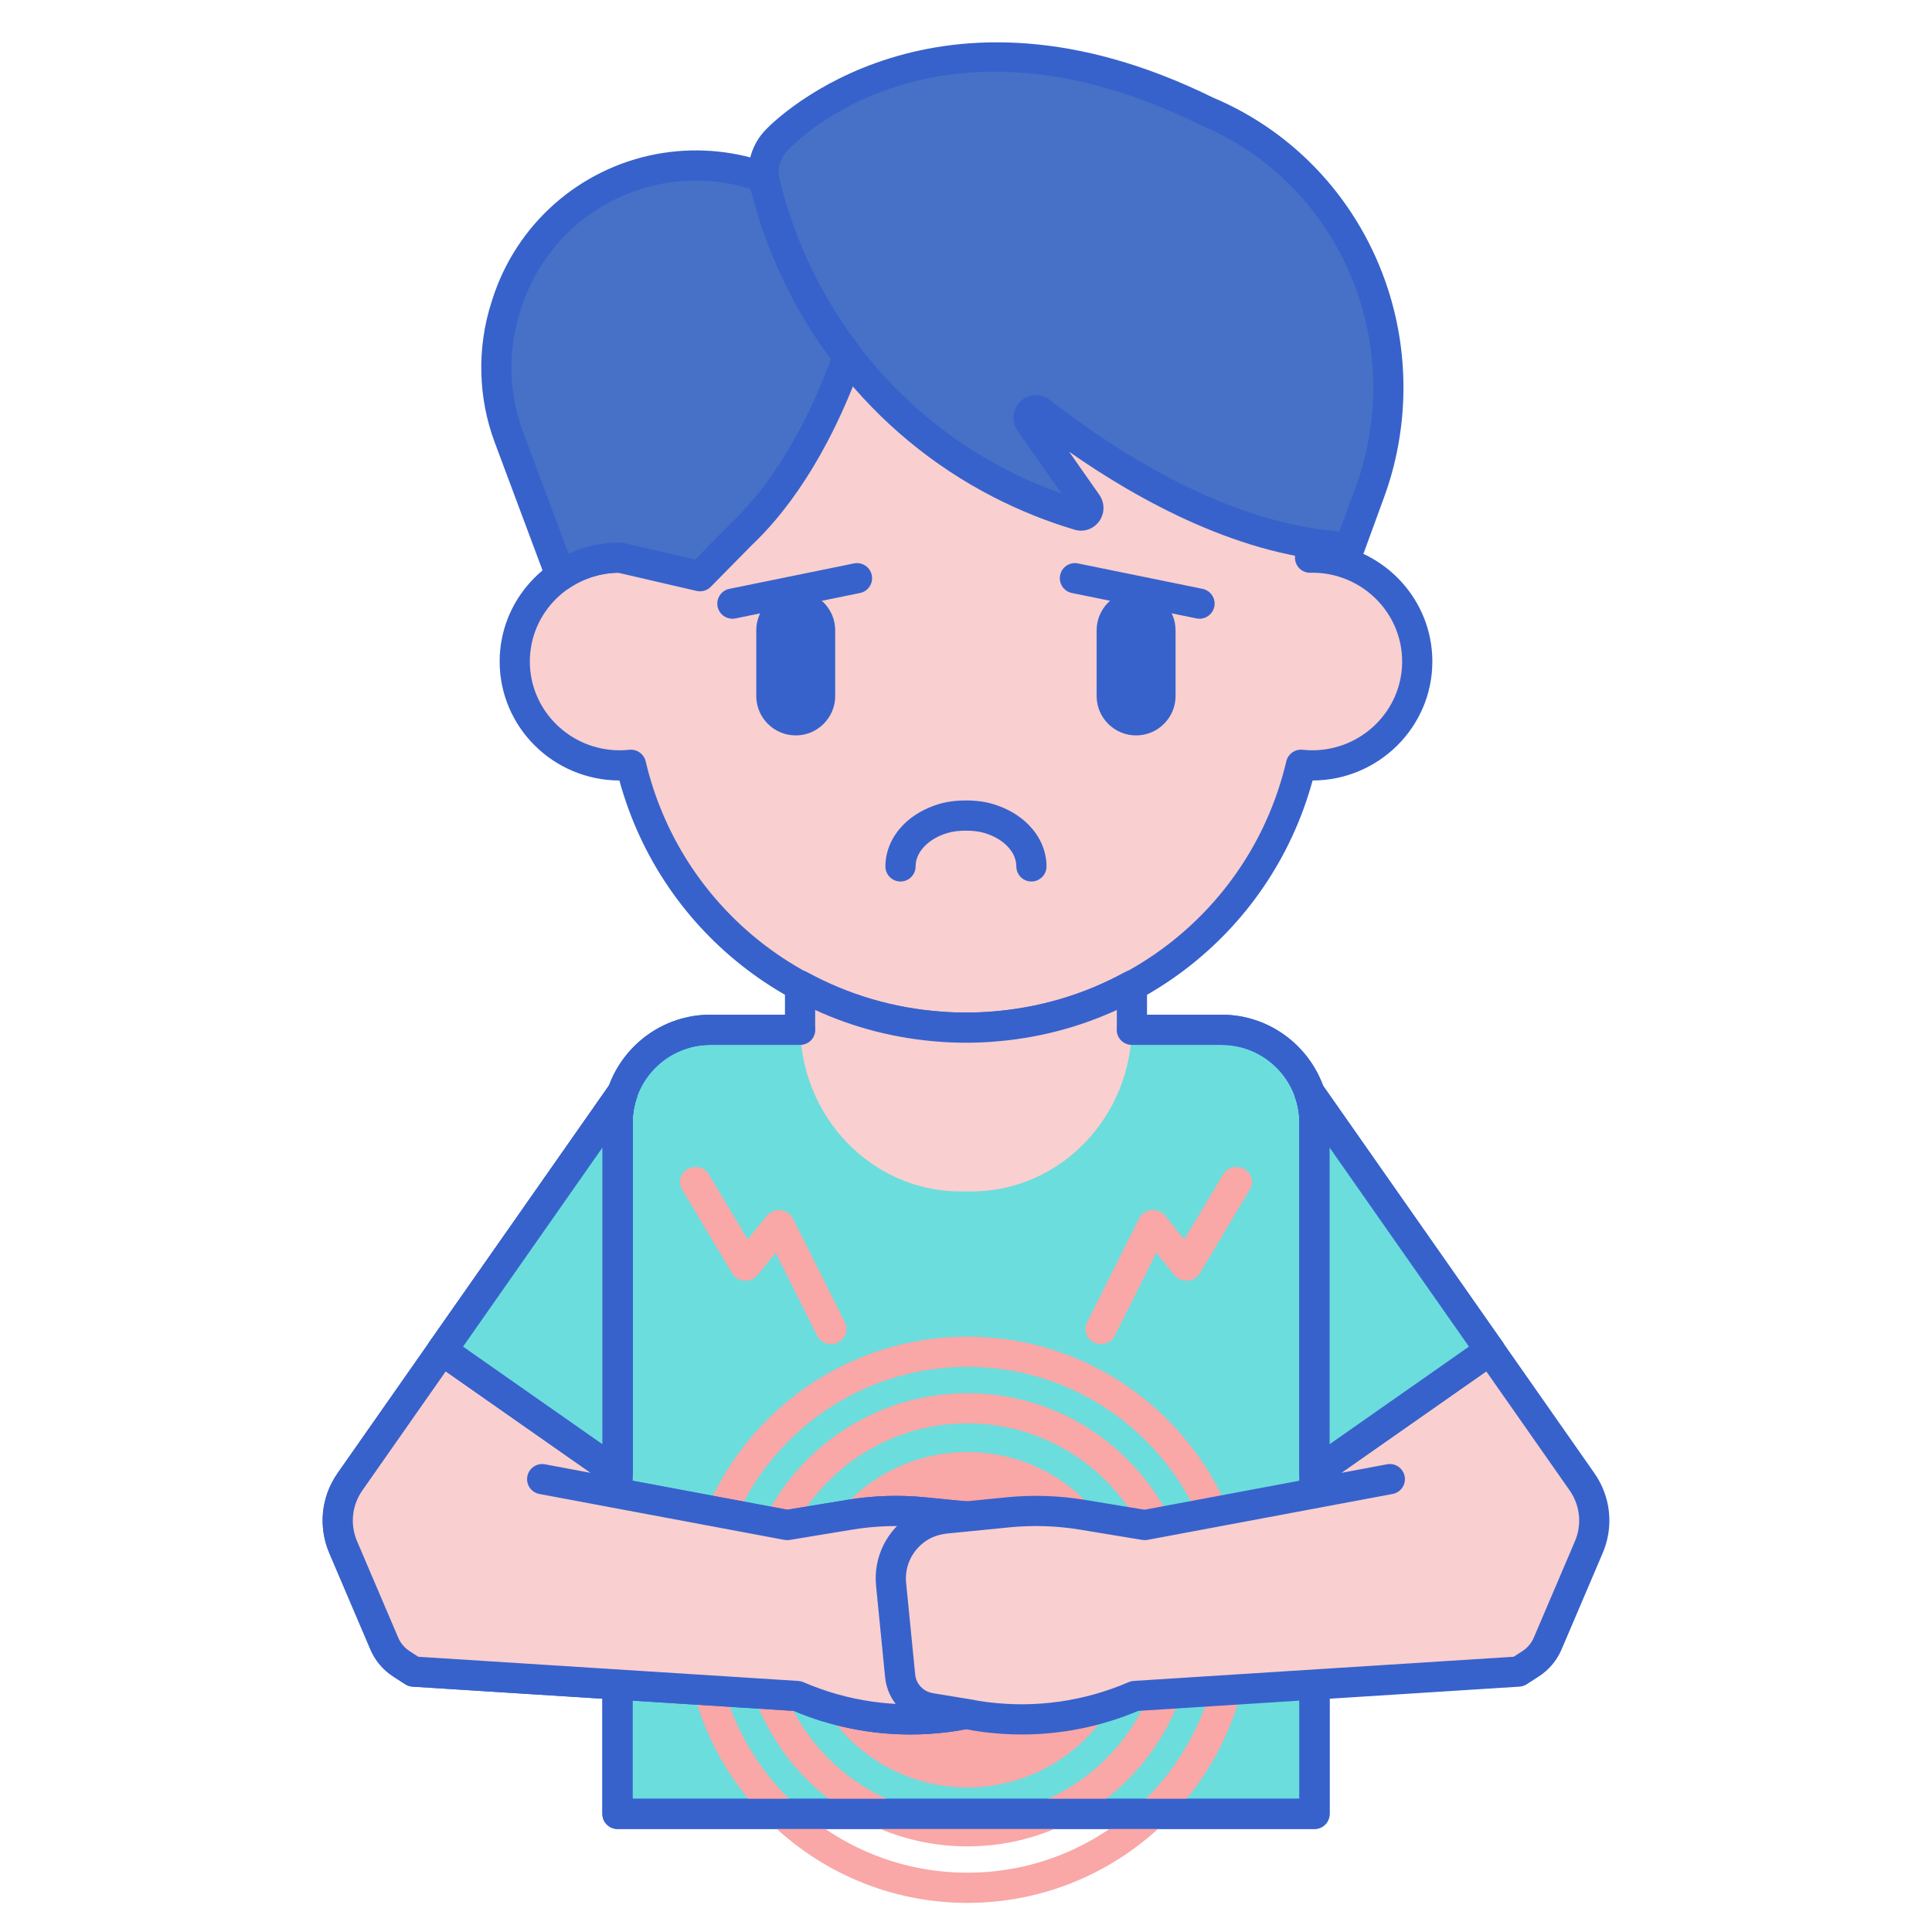 <svg id="Layer_1" enable-background="new 0 0 256 256" height="512" viewBox="0 0 256 256" width="512" xmlns="http://www.w3.org/2000/svg"><path d="m161.867 136.453h-67.735c-6.801 0-12.315 5.514-12.315 12.315v22.533 4.481 64.566h92.365v-64.566-4.481-22.533c0-6.802-5.513-12.315-12.315-12.315z" fill="#6bdddd"/><path d="m174.183 242.349h-92.366c-1.104 0-2-.896-2-2v-91.581c0-7.893 6.422-14.315 14.315-14.315h67.734c7.894 0 14.315 6.422 14.315 14.315v91.581c.002 1.104-.894 2-1.998 2zm-90.366-4h88.365v-89.581c0-5.688-4.628-10.315-10.315-10.315h-67.734c-5.688 0-10.315 4.627-10.315 10.315v89.581z" fill="#3762cc"/><path d="m173.883 73.886c-.097 0-.191.012-.288.014v-4.263c0-24.921-20.414-45.123-45.595-45.123-25.182 0-45.595 20.202-45.595 45.123v4.263c-.097-.002-.191-.014-.288-.014-7.682 0-13.91 6.163-13.91 13.766s6.228 13.766 13.91 13.766c.505 0 1.002-.03 1.493-.082 4.705 19.962 22.787 34.837 44.391 34.837 21.604 0 39.686-14.875 44.391-34.837.491.052.988.082 1.493.082 7.682 0 13.91-6.163 13.91-13.766-.001-7.602-6.229-13.766-13.912-13.766z" fill="#f9cfcf"/><path d="m128 138.174c-21.669 0-40.317-14.207-45.926-34.755-8.754-.022-15.868-7.086-15.868-15.767 0-8.121 6.228-14.827 14.198-15.675v-2.34c0-25.983 21.352-47.123 47.596-47.123s47.596 21.139 47.596 47.123v2.34c7.971.849 14.198 7.555 14.198 15.675 0 8.681-7.115 15.745-15.869 15.767-5.609 20.548-24.257 34.755-45.925 34.755zm-44.39-38.837c.917 0 1.73.63 1.944 1.541 4.621 19.604 22.075 33.296 42.445 33.296s37.823-13.692 42.444-33.296c.229-.98 1.156-1.64 2.156-1.53.453.047.873.071 1.283.071 6.567 0 11.91-5.278 11.91-11.767 0-6.481-5.332-11.755-11.89-11.766-.115.008-.191.013-.269.014-.521.01-1.056-.195-1.439-.571-.385-.376-.601-.891-.601-1.428v-4.264c0-23.778-19.557-43.123-43.596-43.123s-43.593 19.345-43.593 43.123v4.264c0 .538-.216 1.052-.601 1.428-.384.376-.946.584-1.439.571-.079-.001-.157-.006-.235-.012-.001 0-.003 0-.004 0-6.579 0-11.919 5.277-11.919 11.764 0 6.488 5.343 11.767 11.91 11.767.41 0 .83-.023 1.282-.071.072-.008.142-.011.212-.011z" fill="#3762cc"/><path d="m136.669 116.804c-1.104 0-2-.896-2-2 0-.967-.428-1.91-1.238-2.725-.741-.747-1.76-1.331-2.945-1.691-.713-.216-1.528-.322-2.491-.322s-1.778.105-2.491.322c-1.186.36-2.204.945-2.945 1.691-.811.815-1.238 1.758-1.238 2.725 0 1.104-.896 2-2 2s-2-.896-2-2c0-2.018.853-3.986 2.4-5.544 1.206-1.214 2.804-2.147 4.621-2.699 1.095-.333 2.29-.495 3.653-.495s2.559.162 3.653.495c1.817.552 3.415 1.485 4.621 2.7 1.548 1.557 2.4 3.526 2.4 5.543 0 1.105-.896 2-2 2z" fill="#3762cc"/><path d="m67.424 57.913c-2.063-5.525-2.21-11.583-.416-17.201l.154-.483c2.934-9.191 10.664-16.037 20.142-17.84 4.474-.851 9.091-.526 13.401.943l.503.172c.029.261.073.523.137.784 2.07 8.46 5.869 16.257 11.031 22.957-4.48 12.482-9.962 19.598-14.141 23.538v.001l-5.485 5.567-10.635-2.466c-2.906 0-5.602.884-7.833 2.392z" fill="#4671c6"/><path d="m182.034 38.993c-3.578-11.1-11.748-19.92-22.196-24.269l.001-.006c-36.725-18.078-56.812 3.732-56.812 3.732-1.512 1.455-2.213 3.667-1.682 5.838 4.216 17.234 15.576 31.744 31.121 39.752l.022.011c3.356 1.729 6.86 3.14 10.468 4.217.897.268 1.621-.771 1.077-1.547l-7.551-10.776c-.658-.939.498-2.086 1.396-1.383 8.35 6.539 24.573 17.371 40.984 17.914l2.672-7.318c3.073-8.41 3.249-17.637.5-26.165z" fill="#4671c6"/><g fill="#3762cc"><path d="m92.752 78.352c-.15 0-.302-.017-.452-.052l-10.404-2.412c-2.328.042-4.569.748-6.492 2.047-.508.344-1.145.437-1.729.248-.584-.187-1.05-.631-1.265-1.205l-6.86-18.365c-2.209-5.918-2.368-12.491-.447-18.508l.154-.484c3.16-9.898 11.464-17.254 21.673-19.196 4.807-.912 9.793-.563 14.421 1.016l.502.171c.734.25 1.258.9 1.344 1.67.021.178.05.357.093.536 1.987 8.123 5.578 15.596 10.672 22.208.416.54.528 1.255.299 1.896-4.711 13.123-10.567 20.467-14.651 24.317l-5.432 5.517c-.381.386-.897.596-1.426.596zm-10.636-6.466c.152 0 .304.018.452.052l9.545 2.213 4.698-4.77c3.713-3.504 8.942-10.062 13.313-21.798-5.028-6.762-8.61-14.342-10.654-22.55-3.808-1.189-7.872-1.426-11.792-.679-8.767 1.667-15.897 7.983-18.61 16.483l-.154.484c-1.649 5.167-1.513 10.811.385 15.892l6.04 16.174c2.107-.987 4.412-1.501 6.777-1.501z"/><path d="m178.863 74.478c-.022 0-.045 0-.067-.001-14.105-.467-27.988-8.218-37.131-14.62l4.006 5.717c.736 1.05.728 2.456-.023 3.497-.753 1.043-2.031 1.483-3.263 1.115-3.721-1.11-7.358-2.576-10.813-4.356-16.095-8.291-27.813-23.254-32.169-41.065-.682-2.785.166-5.744 2.213-7.73 1.279-1.315 22.459-22.15 59.106-4.109.01.004.019.009.027.013 11.021 4.637 19.469 13.901 23.188 25.442 2.874 8.916 2.688 18.67-.523 27.465l-2.673 7.318c-.289.791-1.041 1.314-1.878 1.314zm-41.585-22.127c.643 0 1.288.211 1.833.638 7.81 6.115 22.982 16.323 38.379 17.415l2.166-5.931c2.907-7.962 3.076-16.793.475-24.867-3.376-10.474-11.052-18.87-21.061-23.035-.086-.036-.169-.078-.247-.124-34.763-17.037-53.546 2.521-54.328 3.362-.025.027-.055.057-.081.083-1.041 1.001-1.473 2.504-1.126 3.921 4.082 16.686 15.051 30.7 30.095 38.449 2.363 1.218 4.805 2.274 7.298 3.16l-5.836-8.328c-.866-1.236-.701-2.886.394-3.923.573-.544 1.304-.82 2.039-.82z"/><path d="m105.439 97.446c-2.884 0-5.229-2.342-5.229-5.221v-8.703c0-2.879 2.346-5.222 5.229-5.222s5.229 2.343 5.229 5.222v8.703c0 2.879-2.346 5.221-5.229 5.221z"/><path d="m150.539 97.446c-2.884 0-5.229-2.342-5.229-5.221v-8.703c0-2.879 2.346-5.222 5.229-5.222s5.229 2.343 5.229 5.222v8.703c-.001 2.879-2.346 5.221-5.229 5.221z"/><path d="m158.944 81.985c-.133 0-.267-.013-.401-.041l-16.509-3.368c-1.083-.221-1.781-1.277-1.561-2.359.221-1.083 1.278-1.785 2.359-1.56l16.509 3.368c1.083.221 1.781 1.277 1.561 2.359-.193.948-1.027 1.601-1.958 1.601z"/><path d="m97.044 81.985c-.931 0-1.765-.653-1.958-1.601-.221-1.083.478-2.139 1.561-2.359l16.509-3.368c1.076-.225 2.139.477 2.359 1.56.221 1.083-.478 2.139-1.561 2.359l-16.509 3.368c-.134.028-.268.041-.401.041z"/></g><path d="m110.469 178.068c-.876.155-1.781-.256-2.182-1.06l-5.507-11.01-2.374 2.934c-.42.519-1.081.807-1.757.768-.678-.039-1.287-.4-1.623-.964l-6.661-11.159c-.557-.934-.215-2.136.766-2.685.979-.549 2.227-.238 2.784.696l5.159 8.642 2.528-3.124c.436-.539 1.128-.828 1.83-.763s1.313.474 1.618 1.082l6.923 13.841c.485.971.054 2.148-.964 2.629-.175.084-.357.141-.54.173z" fill="#f9a7a7"/><path d="m145.53 178.068c.876.155 1.781-.256 2.182-1.06l5.507-11.01 2.374 2.934c.42.519 1.081.807 1.757.768.678-.039 1.287-.4 1.623-.964l6.661-11.159c.557-.934.215-2.136-.766-2.685-.979-.549-2.227-.238-2.784.696l-5.159 8.642-2.528-3.124c-.436-.539-1.128-.828-1.83-.763s-1.313.474-1.618 1.082l-6.923 13.841c-.485.971-.054 2.148.964 2.629.176.084.358.141.54.173z" fill="#f9a7a7"/><path d="m128.187 252.142c-20.686 0-37.515-16.829-37.515-37.514s16.829-37.514 37.515-37.514 37.514 16.829 37.514 37.514-16.829 37.514-37.514 37.514zm0-71.028c-18.48 0-33.515 15.034-33.515 33.514s15.034 33.514 33.515 33.514c18.479 0 33.514-15.034 33.514-33.514s-15.035-33.514-33.514-33.514z" fill="#f9a7a7"/><path d="m128.187 244.653c-16.556 0-30.025-13.469-30.025-30.025s13.47-30.024 30.025-30.024 30.024 13.469 30.024 30.024-13.469 30.025-30.024 30.025zm0-56.049c-14.351 0-26.025 11.674-26.025 26.024s11.675 26.025 26.025 26.025 26.024-11.675 26.024-26.025-11.675-26.024-26.024-26.024z" fill="#f9a7a7"/><path d="m128.186 236.854c-12.275 0-22.226-9.951-22.226-22.226 0-12.275 9.951-22.226 22.226-22.226 12.275 0 22.226 9.951 22.226 22.226.001 12.275-9.951 22.226-22.226 22.226z" fill="#f9a7a7"/><path d="m125.323 227.538 7.247-1.186v-7.465l-7.247 2.617z" fill="#f9cfcf"/><path d="m134.215 202.386c-1.091-.691-2.355-1.061-3.64-1.188l-8.146-.807c-3.279-.325-6.586-.218-9.838.319l-8.282 1.366-21.084-3.951-1.408-.264v-2.659l-23.246-16.277-12.191 17.41c-1.779 2.541-2.121 5.821-.903 8.675l5.446 12.763c.47 1.101 1.258 2.036 2.263 2.686l1.594 1.031 50.877 3.236c6.203 2.688 12.997 3.645 19.666 2.807v.004l.072-.012c.835-.107 1.667-.245 2.497-.408l4.679-.765v-.009c2.164-.281 3.931-2.012 4.155-4.276l1.201-12.123c.29-2.937-1.062-5.88-3.712-7.558z" fill="#f9cfcf"/><path d="m120.625 229.828c-5.29 0-10.545-1.058-15.439-3.126l-50.533-3.214c-.342-.022-.672-.131-.96-.317l-1.594-1.031c-1.344-.87-2.387-2.107-3.016-3.58l-5.446-12.763c-1.498-3.515-1.085-7.48 1.106-10.608l12.359-17.652c.635-.905 1.881-1.125 2.786-.491.904.633 1.124 1.88.491 2.785l-12.36 17.653c-1.394 1.989-1.656 4.51-.703 6.744l5.446 12.763c.314.737.836 1.356 1.509 1.792l1.156.748 50.355 3.203c.23.015.456.069.668.161 5.85 2.534 12.286 3.455 18.622 2.657.02-.002.039-.005.059-.006.004-.001.007-.001.01-.001.759-.097 1.532-.223 2.364-.387l4.555-.746c.082-.021.166-.038.252-.049 1.298-.168 2.294-1.192 2.423-2.49l1.2-12.124c.225-2.266-.845-4.439-2.791-5.671-.761-.482-1.692-.781-2.767-.888l-8.146-.807c-3.103-.307-6.238-.205-9.315.302l-8.282 1.366c-.229.038-.466.035-.693-.007l-32.467-6.083c-1.086-.204-1.801-1.249-1.598-2.334s1.25-1.802 2.334-1.598l32.121 6.019 7.935-1.308c3.423-.565 6.908-.677 10.36-.336l8.146.807c1.701.169 3.22.669 4.513 1.489 3.23 2.046 5.006 5.665 4.631 9.445l-1.2 12.124c-.306 3.084-2.621 5.534-5.665 6.029-.052.013-.104.023-.157.032l-4.679.765c-.858.17-1.719.311-2.567.418-.025.003-.051.006-.076.008-1.646.205-3.299.307-4.947.307z" fill="#3762cc"/><path d="m81.817 197.203c-.403 0-.805-.122-1.147-.362l-23.246-16.277c-.904-.633-1.124-1.88-.491-2.785l23.93-34.175c.572-.818 1.659-1.087 2.548-.635.888.454 1.307 1.492.981 2.435-.381 1.103-.574 2.234-.574 3.364v46.435c0 .746-.415 1.43-1.076 1.774-.292.151-.608.226-.925.226zm-20.461-18.769 18.461 12.927v-39.291z" fill="#3762cc"/><path d="m58.571 178.925 23.246 16.277v-19.42-4.481-22.533c0-1.403.239-2.748.673-4.003z" fill="#6bdddd"/><path d="m81.817 197.203c-.403 0-.805-.122-1.147-.362l-23.246-16.277c-.904-.633-1.124-1.88-.491-2.785l23.919-34.16c.572-.818 1.661-1.088 2.548-.634.889.454 1.308 1.493.98 2.436-.373 1.078-.563 2.204-.563 3.348v46.435c0 .746-.415 1.43-1.076 1.774-.291.15-.607.225-.924.225zm-20.461-18.769 18.461 12.927v-39.292z" fill="#3762cc"/><path d="m131.37 136.038c-.184.014-.368.03-.552.042-.286.017-.573.032-.86.045-.649.029-1.301.05-1.958.05s-1.309-.02-1.958-.05c-.288-.012-.574-.027-.86-.045-.184-.012-.367-.028-.55-.042-6.715-.486-13.027-2.401-18.618-5.457v5.239c0 12.181 9.527 22.056 21.279 22.056h1.415c11.752 0 21.279-9.875 21.279-22.056v-5.24c-5.591 3.057-11.903 4.972-18.617 5.458z" fill="#f9cfcf"/><path d="m174.183 242.349h-92.366c-1.104 0-2-.896-2-2v-91.581c0-7.894 6.422-14.315 14.315-14.315h9.88v-3.871c0-.706.372-1.36.979-1.72.608-.361 1.359-.374 1.979-.035 5.497 3.003 11.486 4.759 17.804 5.217l.533.04c.267.016.542.031.818.043 1.247.055 2.502.055 3.741 0 .279-.012.553-.026.826-.043l.518-.04c6.329-.458 12.318-2.214 17.815-5.218.619-.338 1.372-.326 1.979.035s.979 1.014.979 1.72v3.871h9.881c7.894 0 14.315 6.422 14.315 14.315v91.581c.004 1.105-.892 2.001-1.996 2.001zm-90.366-4h88.365v-89.581c0-5.688-4.628-10.315-10.315-10.315h-11.896c-.54 0-1.058-.218-1.434-.605-.377-.387-.581-.91-.565-1.45l.006-.191c.004-.128.009-.256.009-.385v-1.998c-5.171 2.377-10.697 3.791-16.472 4.209l-.57.043c-.303.019-.602.034-.902.047-1.35.06-2.733.06-4.089 0-.296-.013-.593-.029-.891-.046l-.585-.044c-5.768-.418-11.294-1.832-16.465-4.209v1.998c0 .129.005.257.009.385l.006.191c.016.54-.188 1.063-.565 1.45-.376.387-.894.605-1.434.605h-11.896c-5.688 0-10.315 4.627-10.315 10.315v89.581z" fill="#3762cc"/><path d="m134.215 202.386c-1.091-.691-2.355-1.061-3.64-1.188l-8.146-.807c-3.279-.325-6.586-.218-9.838.319l-8.282 1.366-21.084-3.951-1.408-.264v-2.659l-23.246-16.277-12.191 17.41c-1.779 2.541-2.121 5.821-.903 8.675l5.446 12.763c.47 1.101 1.258 2.036 2.263 2.686l1.594 1.031 50.877 3.236c6.203 2.688 12.997 3.645 19.666 2.807v.004l.072-.012c.835-.107 1.667-.245 2.497-.408l4.679-.765v-.009c2.164-.281 3.931-2.012 4.155-4.276l1.201-12.123c.29-2.937-1.062-5.88-3.712-7.558z" fill="#f9cfcf"/><path d="m120.625 229.828c-5.29 0-10.545-1.058-15.439-3.126l-50.533-3.214c-.342-.022-.672-.131-.96-.317l-1.594-1.031c-1.344-.87-2.387-2.107-3.016-3.58l-5.446-12.763c-1.498-3.515-1.085-7.48 1.106-10.608l12.359-17.652c.635-.905 1.881-1.125 2.786-.491.904.633 1.124 1.88.491 2.785l-12.36 17.653c-1.394 1.989-1.656 4.51-.703 6.744l5.446 12.763c.314.737.836 1.356 1.509 1.792l1.156.748 50.355 3.203c.23.015.456.069.668.161 5.85 2.534 12.286 3.455 18.622 2.657.02-.002.039-.005.059-.006.004-.001.007-.001.01-.001.759-.097 1.532-.223 2.364-.387l4.555-.746c.082-.021.166-.038.252-.049 1.298-.168 2.294-1.192 2.423-2.49l1.2-12.124c.225-2.266-.845-4.439-2.791-5.671-.761-.482-1.692-.781-2.767-.888l-8.146-.807c-3.103-.307-6.238-.205-9.315.302l-8.282 1.366c-.229.038-.466.035-.693-.007l-32.467-6.083c-1.086-.204-1.801-1.249-1.598-2.334s1.25-1.802 2.334-1.598l32.121 6.019 7.935-1.308c3.423-.565 6.908-.677 10.36-.336l8.146.807c1.701.169 3.22.669 4.513 1.489 3.23 2.046 5.006 5.665 4.631 9.445l-1.2 12.124c-.306 3.084-2.621 5.534-5.665 6.029-.052.013-.104.023-.157.032l-4.679.765c-.858.17-1.719.311-2.567.418-.025.003-.051.006-.076.008-1.646.205-3.299.307-4.947.307z" fill="#3762cc"/><path d="m81.817 197.203c-.403 0-.805-.122-1.147-.362l-23.246-16.277c-.904-.633-1.124-1.88-.491-2.785l23.93-34.175c.572-.818 1.659-1.087 2.548-.635.888.454 1.307 1.492.981 2.435-.381 1.103-.574 2.234-.574 3.364v46.435c0 .746-.415 1.43-1.076 1.774-.292.151-.608.226-.925.226zm-20.461-18.769 18.461 12.927v-39.291z" fill="#3762cc"/><path d="m58.571 178.925 23.246 16.277v-19.42-4.481-22.533c0-1.403.239-2.748.673-4.003z" fill="#6bdddd"/><path d="m81.817 197.203c-.403 0-.805-.122-1.147-.362l-23.246-16.277c-.904-.633-1.124-1.88-.491-2.785l23.919-34.16c.572-.818 1.661-1.088 2.548-.634.889.454 1.308 1.493.98 2.436-.373 1.078-.563 2.204-.563 3.348v46.435c0 .746-.415 1.43-1.076 1.774-.291.15-.607.225-.924.225zm-20.461-18.769 18.461 12.927v-39.292z" fill="#3762cc"/><path d="m121.785 202.386c1.091-.691 2.355-1.061 3.64-1.188l8.146-.807c3.279-.325 6.586-.218 9.838.319l8.282 1.366 21.084-3.951 1.408-.264v-2.659l23.246-16.277 12.191 17.41c1.779 2.541 2.121 5.821.904 8.675l-5.446 12.763c-.47 1.101-1.258 2.036-2.263 2.686l-1.594 1.031-50.877 3.236c-6.203 2.688-12.997 3.645-19.666 2.807v.004l-.072-.012c-.835-.107-1.667-.245-2.497-.408l-4.679-.765v-.009c-2.164-.281-3.931-2.012-4.155-4.276l-1.201-12.123c-.291-2.937 1.061-5.88 3.711-7.558z" fill="#f9cfcf"/><path d="m135.375 229.828c-1.607 0-3.216-.098-4.82-.294-.07-.004-.141-.012-.21-.024-.841-.108-1.701-.249-2.622-.43l-4.616-.754c-.053-.009-.106-.02-.158-.032-3.043-.496-5.358-2.945-5.664-6.029l-1.2-12.124c-.375-3.78 1.4-7.399 4.631-9.445 1.293-.819 2.812-1.319 4.513-1.488l8.146-.807c3.455-.341 6.939-.229 10.36.336l7.935 1.308 32.121-6.019c1.084-.204 2.131.512 2.334 1.598s-.512 2.13-1.598 2.334l-32.467 6.083c-.229.042-.465.045-.693.007l-8.282-1.366c-3.078-.507-6.214-.608-9.315-.302l-8.146.807c-1.074.106-2.006.405-2.767.887-1.946 1.232-3.016 3.405-2.791 5.671l1.2 12.124c.129 1.297 1.125 2.321 2.423 2.49.087.011.171.028.254.05l4.49.734c.895.175 1.668.301 2.427.398.003 0 .006 0 .01.001.02.001.039.004.059.006 6.335.795 12.773-.123 18.622-2.657.212-.092.438-.146.668-.161l50.355-3.203 1.155-.748c.674-.436 1.195-1.055 1.51-1.792l5.446-12.763c.953-2.233.69-4.754-.702-6.743l-12.363-17.651c-.633-.905-.413-2.152.491-2.785.907-.635 2.152-.412 2.786.491l12.36 17.653c2.19 3.127 2.604 7.093 1.105 10.607l-5.446 12.764c-.629 1.473-1.672 2.71-3.017 3.58l-1.593 1.031c-.288.186-.618.295-.96.317l-50.533 3.214c-4.892 2.069-10.148 3.126-15.438 3.126zm65.846-8.337h.01z" fill="#3762cc"/><path d="m174.183 197.203c-.316 0-.633-.075-.924-.226-.661-.344-1.076-1.028-1.076-1.774v-46.435c0-1.13-.193-2.262-.574-3.364-.325-.942.094-1.981.981-2.435.89-.451 1.976-.183 2.548.635l23.93 34.175c.633.905.413 2.152-.491 2.785l-23.246 16.277c-.344.24-.745.362-1.148.362zm2-45.133v39.291l18.461-12.927z" fill="#3762cc"/><path d="m197.429 178.925-23.246 16.277v-19.42-4.481-22.533c0-1.403-.239-2.748-.673-4.003z" fill="#6bdddd"/><path d="m174.183 197.203c-.316 0-.633-.075-.924-.226-.661-.344-1.076-1.028-1.076-1.774v-46.435c0-1.144-.189-2.27-.563-3.348-.327-.943.092-1.982.98-2.436.887-.453 1.976-.183 2.548.634l23.919 34.16c.633.905.413 2.152-.491 2.785l-23.246 16.277c-.343.241-.744.363-1.147.363zm2-45.134v39.292l18.461-12.927z" fill="#3762cc"/></svg>
